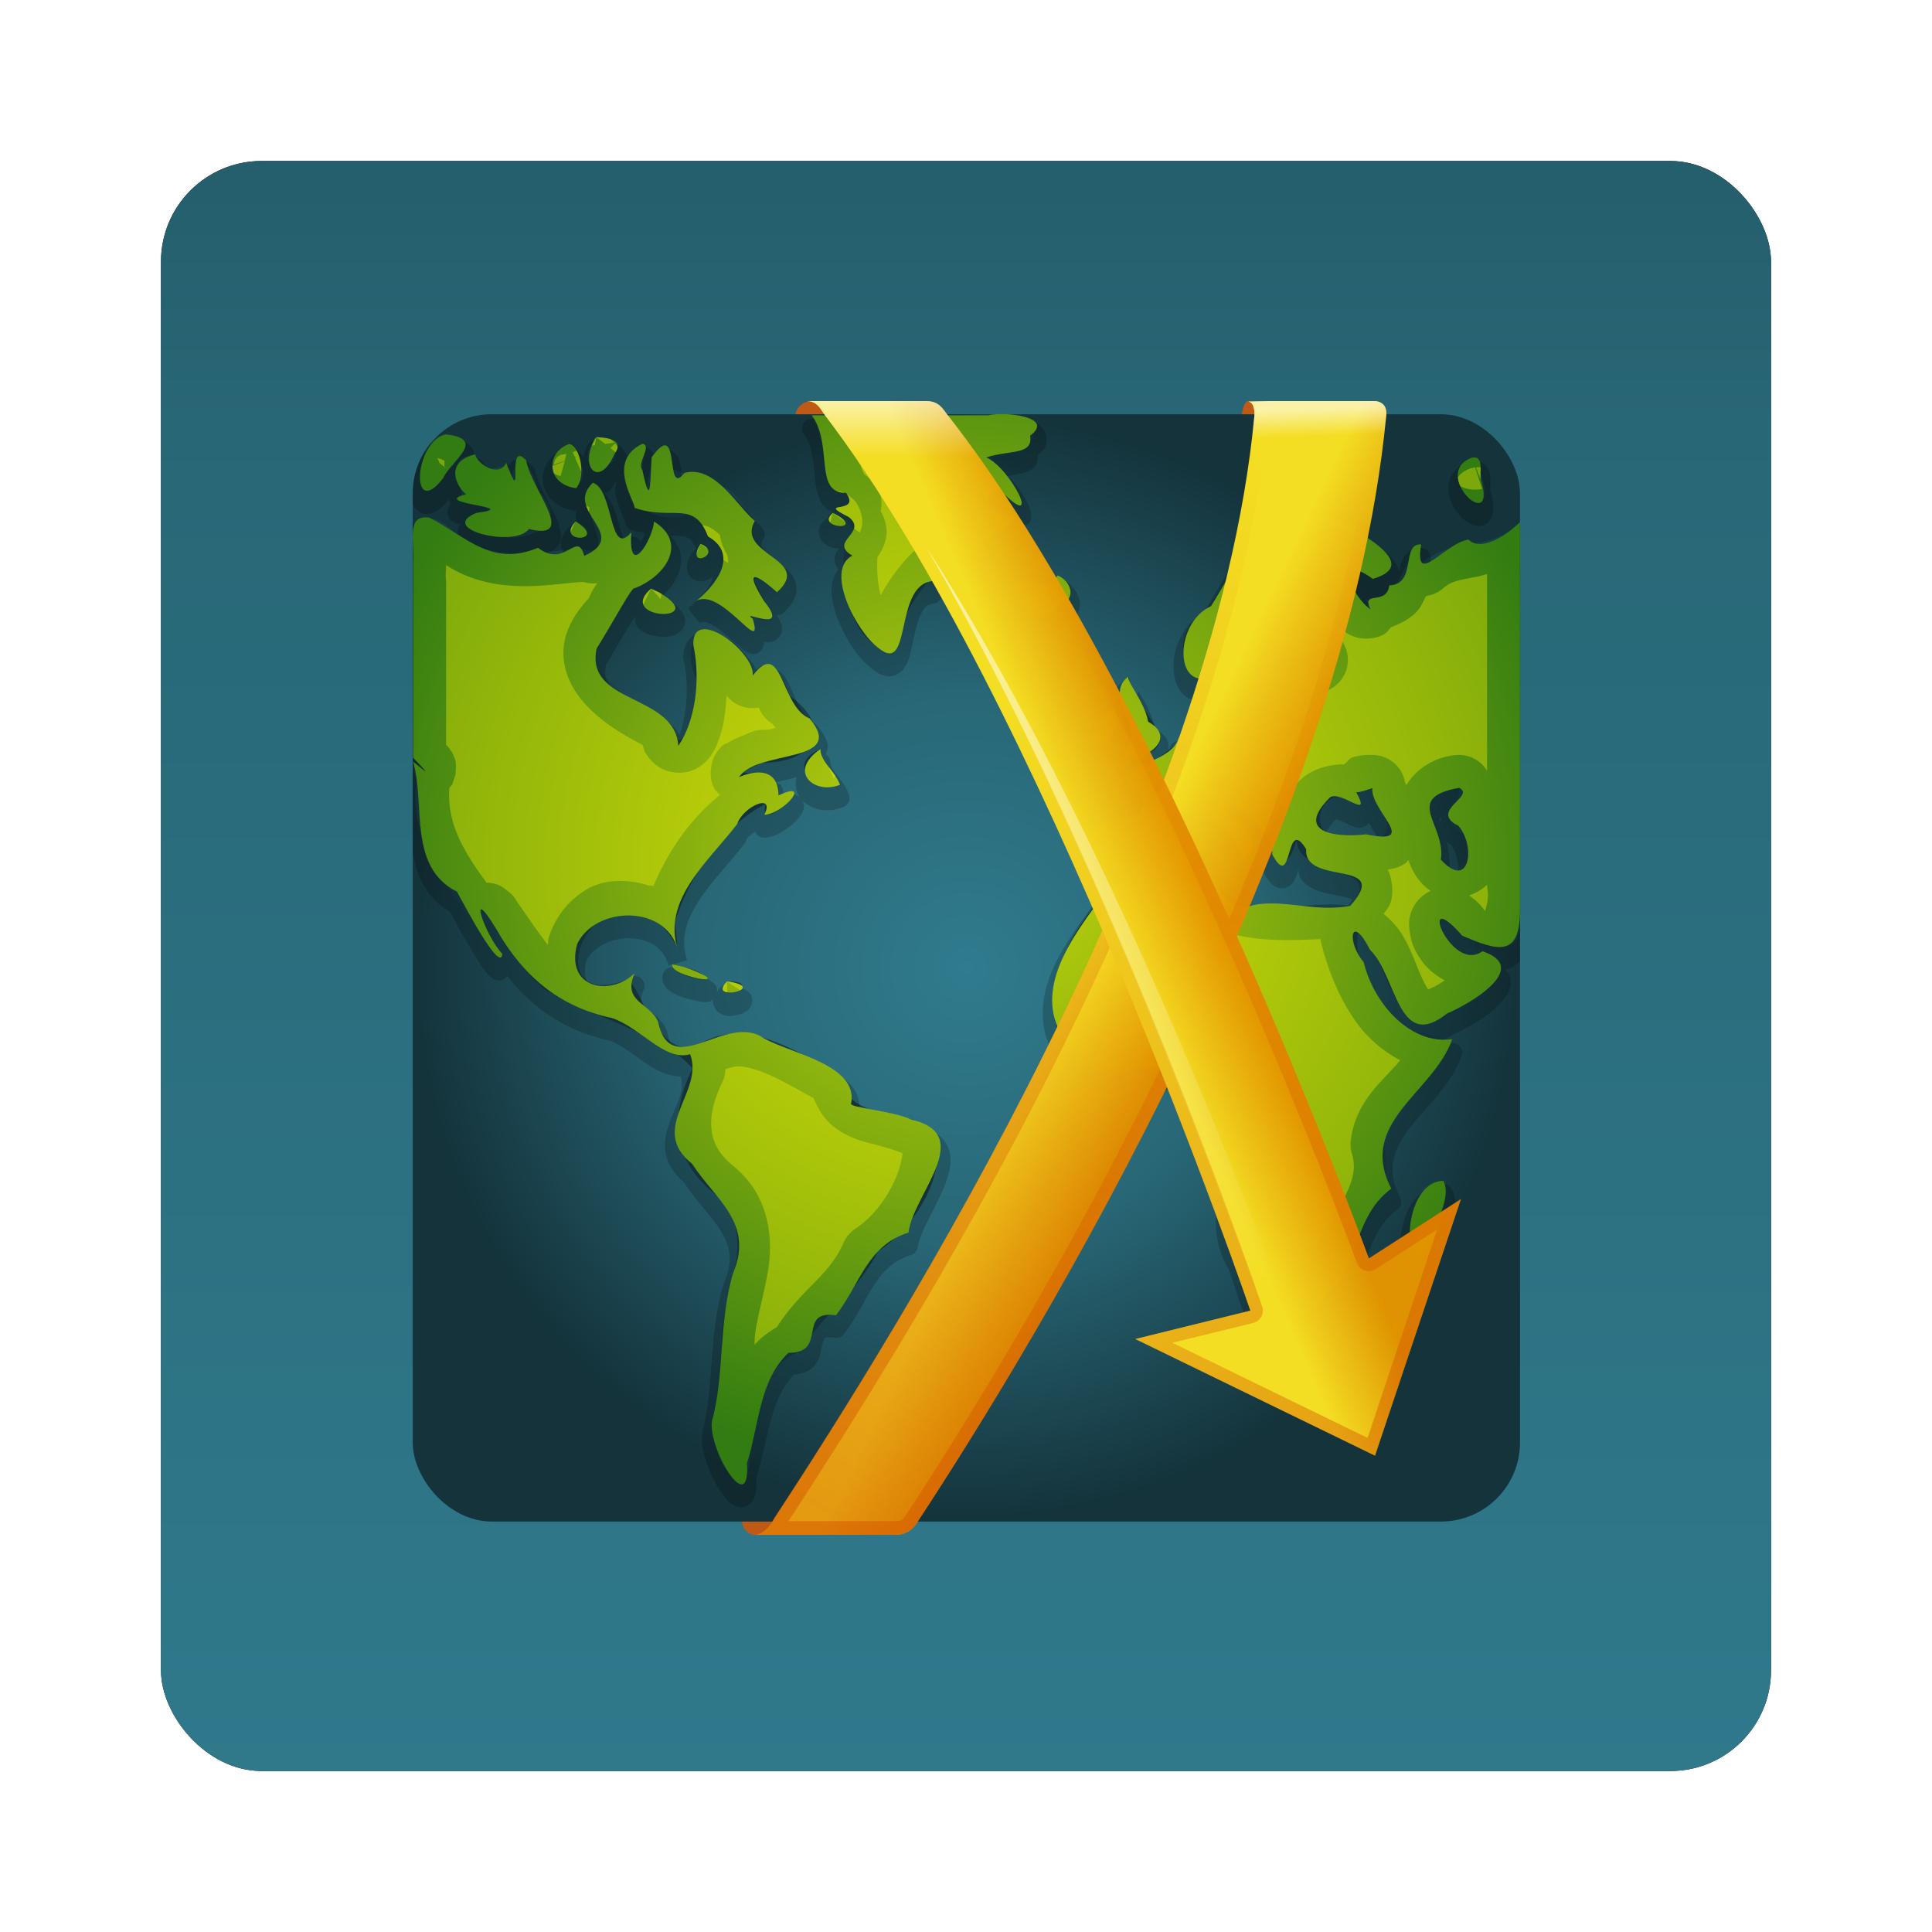 <?xml version="1.0" encoding="UTF-8" standalone="no"?>
<!-- Created with Inkscape (http://www.inkscape.org/) -->
<svg id="svg2" xmlns:rdf="http://www.w3.org/1999/02/22-rdf-syntax-ns#" xmlns="http://www.w3.org/2000/svg" height="96" width="96" version="1.1" xmlns:cc="http://creativecommons.org/ns#" xmlns:xlink="http://www.w3.org/1999/xlink" xmlns:dc="http://purl.org/dc/elements/1.1/">
 <defs id="defs4">
  <filter id="filter6279" color-interpolation-filters="sRGB">
   <feGaussianBlur id="feGaussianBlur6281" stdDeviation="0.8"/>
  </filter>
  <linearGradient id="linearGradient10902-1" x1="48" gradientUnits="userSpaceOnUse" y1="1052.4" gradientTransform="translate(0 -0)" x2="48" y2="902.36">
   <stop id="stop3702-388" style="stop-color:#307b8e" offset="0"/>
   <stop id="stop3862-3" style="stop-color:#286776" offset=".5"/>
   <stop id="stop3704-1" style="stop-color:#14333b" offset="1"/>
  </linearGradient>
  <radialGradient id="radialGradient7024" gradientUnits="userSpaceOnUse" cy="48" cx="48" gradientTransform="translate(33.188 976.49)" r="42">
   <stop id="stop3702-9" style="stop-color:#307b8e" offset="0"/>
   <stop id="stop3862-31" style="stop-color:#286776" offset=".5"/>
   <stop id="stop3704-387" style="stop-color:#14333b" offset="1"/>
  </radialGradient>
  <clipPath id="clipPath3775">
   <rect id="rect3777" style="fill:#f0f" rx="6" ry="6" height="84" width="84" y="6" x="56"/>
  </clipPath>
  <filter id="filter3693" color-interpolation-filters="sRGB">
   <feGaussianBlur id="feGaussianBlur3695" stdDeviation="3.298"/>
  </filter>
  <radialGradient id="radialGradient7026" gradientUnits="userSpaceOnUse" cy="40.648" cx="48" gradientTransform="matrix(1.143 3.8336e-8 -3.7188e-8 1.109 26.306 971.41)" r="42">
   <stop id="stop5228-8" style="stop-color:#ccda0b" offset="0"/>
   <stop id="stop5230-4" style="stop-color:#327c12" offset="1"/>
  </radialGradient>
  <clipPath id="clipPath3759">
   <path id="path3761" style="fill:#f00" d="m36.274 6.082c1.65 2.217 0.113 5.918 2.602 5.882 1.212 1.714-2.416 0.511 0.204 1.832 1.506 1.187-1.593 1.865 0.272 2.929-2.15 1.11 0.348 5.804 1.945 6.979 2.628 2.213 1.162-4.686 4.095-5.045 1.593-1.82 4.392-2.988 6.379-4.818-1.942-0.158-3.076-1.367-1.237-2.116 3.385 3.47 0.849-1.643-1.025-2.453 1.813-0.577 3.577-0.154 3.325-1.651 1.916-1.403-1.842-1.855-3.184-1.538h-13.375zm-27.802 1.448c-2.45 0.698-2.621 6.554-0.158 3.303 0.604-1.335 3.397-2.945 0.158-3.303zm11.446 0.204c-1.412 2.215 0.205 3.991 1.38 1.289 0.832-1.128-0.618-1.248-1.38-1.289zm3.529 0.498c-2.729 1.265-0.673 4.216-0.605 4.872 2.875 0.995 4.473-0.65 5.561 2.162 2.735 1.577-0.054 4.317-1.081 5.031 1.849-1.611 5.404 4.38 4.472 1.215-1.112-0.812 2.985 1.305 0.86-1.335-1.956-3.153 0.155-1.411 0.98-0.676 2.805-2.516-3.174-2.82-1.681-5.41-1.308-1.06-3.023-4.269-5.339-3.642-1.55 2.006-0.214-4.37-2.489-1.18-0.118 1.783-0.043 4.046-0.706 0.957-0.444-0.541 0.764-1.798 0.027-1.994zm-5.565 0.023c-1.832 0.611-1.733 3.087 0.519 3.352 0.771-0.88 0.306-3.185-0.519-3.352zm-7.148 0.792c-2.379 0.564-1.408 2.483-0.68 3.023-2.945 0.738 4.496 0.943 0.793 1.411-3.081 1.231 2.967 2.681 3.959 1.222 3.804 0.931 0.137-3.046-0.197-5.202-1.613-1.732-0.064 3.991-1.522 0.184-0.509 1.131-2.127 0.167-2.353-0.637zm75.601 0.249c-3.192 1.25 1.984 5.966 0.698 1.675-0.128-0.518 0.288-1.887-0.698-1.675zm-66.665 1.9c-2.294 2.157 2.916 3.94-0.659 5.547-0.536-2.003-1.458 1.002-3.503-0.615-3.516 1.464-5.314-0.763-8.258-2.29-1.768-0.22-1.104 1.681-1.221 3.46v14.755c1.734 1.825 0.676 0.805 0 0.302 0.951 3.242-0.42 7.98 3.331 9.866 0.638 1.183 3.313 6.223 3.436 4.715-1.341-1.405-2.717-5.617-0.448-1.863 2.033 3.569 4.775 5.883 8.78 6.733 2.19 0.745 3.991 3.307 5.917 2.743 1.089 2.872-3.227 5.63 0.145 8.309 1.76 2.712 4.716 4.49 3.116 8.298-1.119 3.718-0.64 7.77-1.608 11.234-0.3 2.109 2.938 7.461 2.658 3.175 0.946-2.978 0.921-6.256 3.148-8.365 3.047 0.024 0.582-3.278 3.607-2.846 1.846-2.42 2.38-5.307 5.495-6.268 0.372-2.938 5.179-7.437 0.213-8.58-1.35-0.665-4.824-0.905-4.559-1.233 0.538-2.915-4.494-3.745-6.634-4.937-2.811-1.996-7.034 3.316-8.024-1.261-0.591-1.44-2.751-1.463-1.758-3.685-1.789 1.78-5.289 1.239-4.373-2.199 1.392-2.896 6.736-3.033 7.646 0.45-1.264-3.841 2.444-6.831 4.503-9.564 0.419-1.306 2.91-2.428 2.053-0.692 1.46-0.053 3.673-2.689 1.079-1.472-0.037-2.404-2.273-1.72-2.998-1.379 1.344-2.134 8.245-0.967 5.355-4.455-2.239-0.908-2.053-6.204-4.318-3.254 0.191-1.818-4.61-5.377-4.505-2.328 0.586 2.728 0.107 5.871-1.14 7.659-0.26-3.998-7.076-3.114-6.199-7.374 1.269-2.03 2.753-4.838 2.894-4.585 2.275-0.869 4.105-3.397 1.468-5.058-0.141 1.448-1.983 4.436-1.724 0.822-1.706 2.023-1.316-3.219-2.914-3.763zm54.45 1.403c-3.996 0.978-5.58 4.796-7.557 7.958-2.914 1.314-2.803 6.958 0.452 5.156 0.871 1.522-0.61 3.922 1.928 1.931 2.047-2.71 0.358-7.093 3.841-8.802 0.254 1.329-3.213 6.29 0.837 5.474 3.662 0.138-2.662 0.365-0.881 2.705-1.85-1.098-0.889 2.999-3.304 2.046-2.092 1.139-3.464-0.529-2.985-2.355-1.646 0.961 0.518 3.67-2.34 3.833-0.64 2.274-5.903 1.931-2.91 4.246 1.329 3.445-4.952 0.216-3.168 4.351 1.525 4.088 4.722-1.355 6.019-2.406 2.502-1.942 6.211 3.311 3.959 3.506 2.525-0.339 2.006-2.741-0.017-3.671-1.093-2.835 3.459 1.39 3.207 2.812 1.606 3.008 0.945-3.08 2.579-0.385-0.191 2.843 6.574 0.669 3.344 4.292-2.777 0.56-5.51-0.716-7.901 0.101-2.225-0.02-2.114-2.398-2.924-2.994-2.83 0.23-6.328 0.204-8.223 2.491-2.049 2.812-5.004 6.744-2.771 10.335 2.235 5.322 7.777 0.276 10.963 3.419 0.947 1.31-0.821 2.868 1.297 4.287 0.797 3.023-0.904 5.894 1.052 8.785 1.012 2.718 1.64 6.787 5.406 4.303 3.986-2.399 2.924-6.823 6.213-9.273-2.602-5.038 3.184-7.247 4.627-11.337-3.154 0.462-5.964-2.684-6.726-5.85-1.325-1.538-0.984-3.805 0.496-0.916 2.034 1.972 2.078 7.823 5.841 4.813 1.72-0.72 6.419-3.466 2.675-4.715-2.413 1.748-5.075-5.224-1.532-1.18 2.576 1.093 4.38 1.745 4.38-1.88v-29.497c-0.802 0.82-2.864 2.335-3.904 1.329-1.79 0.249-4.154 3.734-3.591 0.366-1.556-0.103-0.279 3.021-2.417 3.108-0.215 1.606-2.16 0.297-1.429 1.822-1.501-1.065-2.771-4.427 0.186-2.317 4.391-1.318-2.896-4.29-3.458-5.009 0.945-0.227-1.029-1.212-1.267-0.882zm-36.24 0.882c-1.462 1.218 2.779 1.448 0 0zm-19.522 0.656c-1.635 1.71 2.603 1.572 0 0zm9.478 1.697c-1.238 2.029 1.829 0.749 0 0zm27.101 2.398c-1.449 1.669-3.362-0.439-3.393 0.995 0.263 0.433 1.315 3.527 3.619 1.244 1.237-0.522 0.75-1.837-0.226-2.24zm-30.856 0.995c-2.749 2.401 4.668 2.623 0.582 0.275l-0.582-0.275zm36.262 6.651c-1.979 1.291 0.949 4.033-0.043 5.321-1.24 2.162 4.608-0.152 1.485-1.877-0.223-1.482-1.83-3.289-1.442-3.444zm-1.335 2.602c-2.757 0.78-0.626 4.806 0.351 1.014 0.055-0.22 0.129-1.021-0.351-1.014zm-22.078 2.919c-2.565 1.75-0.398 3.496 1.482 2.709-0.386-1.056-1.464-1.721-1.482-2.709zm48.455 2.941c1.28 0.646-2.345 1.75-0.05 2.887 1.336 1.572 0.832 4.946-1.339 2.558 0.403-2.666-2.944-4.657 1.389-5.445zm-6.583 0.023c-0.174 1.713 3.694 4.375-0.475 3.506-2.205 0.259-5.507-0.067-2.729-2.816 0.878-0.527 3.182 1.819 1.983-0.374 0.425-0.027 0.821-0.188 1.222-0.317zm-12.736 3.71c-1.608 1.036 1.112 1.831 0 0zm-40.379 9.659c-0.271 0.905 5.086 1.822 1.389 0.372l-0.551-0.194-0.838-0.178zm4.162 1.289c-1.625 1.65 3.348 0.493 0 0zm54.337 15.134c-3.531 0.091-3.061 9.202-0.6 3.811 0.233-1.17 1.169-2.714 0.6-3.811z"/>
  </clipPath>
  <filter id="filter3824" color-interpolation-filters="sRGB">
   <feGaussianBlur id="feGaussianBlur3826" stdDeviation="2.234"/>
  </filter>
  <linearGradient id="linearGradient7028" x1="55.785" xlink:href="#linearGradient3718" gradientUnits="userSpaceOnUse" y1="51.333" gradientTransform="translate(33.188 976.49)" x2="63.044" y2="54.817"/>
  <linearGradient id="linearGradient3718">
   <stop id="stop3720" style="stop-color:#f4de23" offset="0"/>
   <stop id="stop3722-3" style="stop-color:#e49600;stop-opacity:.976" offset="1"/>
  </linearGradient>
  <linearGradient id="linearGradient7030" x1="40.029" xlink:href="#linearGradient3741-5" gradientUnits="userSpaceOnUse" y1="90.849" gradientTransform="translate(33.188 976.49)" x2="65.46" y2="46.802"/>
  <linearGradient id="linearGradient3741-5">
   <stop id="stop3743-0" style="stop-color:#d45500" offset="0"/>
   <stop id="stop3745-5" style="stop-color:#d45500;stop-opacity:0" offset="1"/>
  </linearGradient>
  <linearGradient id="linearGradient7032" x1="74.245" xlink:href="#linearGradient3801" gradientUnits="userSpaceOnUse" y1="5.568" gradientTransform="translate(33.188 976.49)" x2="74.315" y2="7.688"/>
  <linearGradient id="linearGradient3801">
   <stop id="stop3803-9" style="stop-color:#fff" offset="0"/>
   <stop id="stop3805-2" style="stop-color:#fff;stop-opacity:0" offset="1"/>
  </linearGradient>
  <linearGradient id="linearGradient7034" x1="38.622" xlink:href="#linearGradient3741-5" gradientUnits="userSpaceOnUse" y1="90.723" gradientTransform="translate(33.188 976.49)" x2="73.238" y2="9.549"/>
  <linearGradient id="linearGradient7036" x1="59.986" xlink:href="#linearGradient3718" gradientUnits="userSpaceOnUse" y1="46.666" gradientTransform="translate(33.188 976.49)" x2="66.578" y2="43.788"/>
  <linearGradient id="linearGradient7038" x1="40.975" xlink:href="#linearGradient3801" gradientUnits="userSpaceOnUse" y1="5.012" gradientTransform="translate(33.188 976.49)" x2="40.975" y2="9.207"/>
  <linearGradient id="linearGradient7040" x1="85.931" xlink:href="#linearGradient3741-5" gradientUnits="userSpaceOnUse" y1="83.196" gradientTransform="translate(33.188 976.49)" x2="37.785" y2="41.832"/>
  <linearGradient id="linearGradient7042" x1="48.846" xlink:href="#linearGradient3801" gradientUnits="userSpaceOnUse" y1="16.161" gradientTransform="translate(30.188 977.49)" x2="74.013" y2="71.307"/>
 </defs>
 <g id="layer1" transform="translate(0 -956.36)">
  <g id="g7044" transform="translate(2.861e-8 -0)">
   <rect id="rect9283" style="filter:url(#filter6279)" rx="5" ry="5" height="80" width="80" y="964.36" x="8"/>
   <rect id="rect9285" style="fill:url(#linearGradient10902-1)" rx="5" ry="5" height="80" width="80" y="964.36" x="8"/>
   <g id="g26594-5" transform="translate(-182.19 -40.406)">
    <g id="g7006" transform="matrix(.655 0 0 .655 177.03 373.82)">
     <rect id="rect2419" style="fill:url(#radialGradient7024)" rx="6" ry="6" height="84" width="84" y="982.49" x="39.188"/>
     <path id="path3414" style="filter:url(#filter3693);fill:#193f48" clip-path="url(#clipPath3775)" transform="translate(-16.812 976.49)" d="m86.274 6.082c1.236 2.247 0.751 5.448 2.776 6.705-2.262 0.402 2.026 1.727-0.317 3.198-0.246 2.098 0.027 7.274 3.665 8.106 0.846-3.476 2.693-6.19 6.034-7.837 2.264-1.486 4.265-2.221 1.171-3.572 0.397-2.418 3.995 2.217 1.944-1.363-1.445-1.705-2.653-2.446 0.396-2.528 3.568-2.528-1.591-3.163-3.959-2.709h-11.712zm-27.802 1.448c-2.734 0.456-2.111 6.909 0.155 2.792 1.051-0.998 2.353-2.793-0.155-2.792zm11.446 0.204c-2.176 2.8 1.903 3.348 1.51 0.397-0.395-0.375-1.013-0.337-1.509-0.397zm3.529 0.498c-3.435 2.231 0 6.659 3.476 5.376 2.618 1.407 3.612 5.054 0.399 6.688 1.675-1.711 5.14 4.148 4.436 1.035 3.855 1.709-2.299-5.024 1.516-2.142 3.14-0.692-2.392-3.676-1.832-5.585-1.004-2.886-4.534-2.621-5.698-3.489-0.385-3.978-2.122 0.532-1.952 1.515-1.04-1.097 0.162-2.51-0.346-3.399zm-5.565 0.023c-4.39 3.113 3.839 5.091 0 0zm-7.148 0.792c-2.773 0.217-0.287 3.08-1.277 3.489 1.834 0.495 3.597 0.599 0.635 1.41 0.917 2.481 9.012 1.647 5.477-2.097-0.775-2.768-1.792-2.581-2.064-1.151-0.162-1.963-2.008 0.842-2.771-1.651zm75.601 0.249c-3.253 1.315 2.363 5.783 0.673 1.165 0.06-0.421 0.026-1.396-0.673-1.165zm-66.67 1.9c-1.712 1.32 2.391 6.025-0.879 5.012-2.942 0.13-6.671 1.173-9.503-1.162-3.459-3.281-3.57 1.342-3.259 3.916v13.092c2.057 2.17-0.8-0.876 0.262 1.579-0.568 4.533 1.893 7.75 4.403 10.998 0.5 1.516 3.253 3.913 1.146 0.894-1.809-5.037 2.714 4.085 4.709 4.343 3.401 1.983 8.584 3.273 10.676 5.753-1.743 3.534-1.552 7.054 1.789 9.596 3.556 3.272 0.134 7.713 0.43 11.651-0.302 3.05-1.832 9.523 1.864 9.877 0.787-3.196 0.571-8.347 4.099-9.678 1.678-2.756 4.213-4.301 5.913-7.589 2.682-1.637 5.74-6.327 3.928-9.396-2.618-1.5-6.326-0.516-6.86-4.006-3.162-1.604-6.856-4.373-10.46-2.403-3.507 1.969-4.806-5.35-5.827-4.726-6.236 2.246-3.292-7.239 1.56-4.743 2.172 0.311 2.704 4.109 2.222 0.362 1.036-3.482 3.781-7.486 6.885-8.99-0.659 2.547 4.147-2.103 0.98-0.664 0.285-2.959-5.227-0.719-1.188-2.485 3.921 0.029 5.431-2.683 2.007-5.1-0.363-1.254-1.652-3.549-2.78-1.502-0.511-3.881-6.347-4.637-4.259 0.297 0.028 1.731-1.056 7.056-2.13 3.234-2.984-1.702-7.898-4.194-4.019-7.984 0.839-2.599 6.706-4.364 2.926-7.234 0.123 1.743-2.247 3.736-1.724 0.822-1.942 1.896-1.307-3.531-2.914-3.763zm54.45 1.403c-4.715 0.961-5.679 6.38-8.876 9.076-1.98 2.276 0.144 4.92 2.001 4.639 0.234 5.076 3.838-1.918 3.193-4.058 0.088-2.569 3.72-4.744 1.656-0.883-2.102 2.748 1.756 3.293 2.389 3.243-2.614 0.433-1.345 2.438-2.963 2.821-0.308 2.869-6.146 2.675-5.067-0.725-0.467 3.487-3.253 4.958-6.148 6.759 2.504 2.583-0.356 3.224-2.526 4.029 0.133 5.929 5.017 1.2 6.757-1.048 3.161-1.475 4.123 4.246 4.284 3.572 3.203-1.031-3.516-5.854 0.464-3.645 1.778 1.235 2.478 6.085 3.79 1.91 0 3.036 7.002 1.756 4.052 5-3.266-0.548-8.204 1.406-10.13-1.689-1.701-2.481-6.905-0.671-8.917 1.288-2.737 3.189-5.297 8.267-1.788 11.881 2.838 2.727 11.162-1.876 10.187 4.526 2.753 2.843-0.146 7.258 2.143 10.419 0.197 4.047 4.478 7.115 7.177 2.766 1.413-3.928 5.049-6.986 3.864-11.058 0.221-3.378 8.666-8.01 2.401-8.53-2.462-1.277-4.928-5.608-4.314-7.544 2.433 1.794 2.635 9.029 6.729 6.105 3.902-1.013 5.359-5.196 0.537-5.029-3.857-5.354 5.261 3.845 4.965-2.116 0.049-10.042 0.007-20.085 0.021-30.127-2.131 2.3-5.156 1.097-7.423 3.093-0.591-3.604-1.33 3.254-3.844 2.708-0.469 2.502-3.153-4.301 0.112-1.493 3.845-2.16-3.54-4.345-4.293-5.924l-0.431 0.033h0zm-36.24 0.882c-1.259 1.706 2.656 0.741 0 0zm-19.522 0.656c-1.541 1.868 2.532 1.155 0 0zm9.478 1.697c-1.371 1.959 1.899 0.806 0 0zm27.101 2.398c-1.413 1.186-5.052-0.177-2.349 2.636 1.295 1.438 5.06-1.512 2.349-2.636zm-30.856 0.995c-2.6 2.384 4.499 2.208 0.582 0.275-0.194-0.092-0.388-0.184-0.582-0.275zm36.262 6.651c-1.471 1.652 0.433 4.525 0.105 6.182 4.941-0.669-0.03-3.806-0.105-6.182zm-1.335 2.602c-4.003 2.451 1.604 3.985 0 0zm-22.09 2.919c-3.918 1.765 3.224 4.714 0.603 1.329l-0.418-0.637-0.185-0.692zm48.455 2.941c0.231 1.14-1.859 2.471 0.365 3.546 1.703 3.328-2.644 3.143-1.976 0.034-1.066-1.855-0.767-3.41 1.611-3.58zm-6.583 0.023c1.063 2.221 2.356 4.5-1.339 3.572-4.194 1.316-2.803-4.807 0.249-2.313 0.472-0.742-0.846-1.067 1.091-1.26zm-12.736 3.71c-1.729 0.949 1.277 1.891 0 0zm-40.373 9.659c1.246 1.723 4.096 0.975 0.838 0.178-0.279-0.059-0.559-0.119-0.838-0.178zm4.162 1.289c-1.338 1.994 3.108-0.06 0 0zm54.341 15.134c-3.855-0.093-2.523 9.085-0.484 3.356 0.29-1.072 0.989-2.24 0.484-3.356z"/>
     <path id="path3798" style="opacity:.2" d="m84.219 982.74c-0.499-0.02-0.957 0.042-1.375 0.125v-0.031h-13.375a0.736 0.736 0 0 0 -0.594 1.188c0.642 0.863 0.707 2.187 0.844 3.438 0.069 0.625 0.154 1.218 0.5 1.781 0.182 0.297 0.467 0.52 0.812 0.688-0.091 0.036-0.186 0.078-0.312 0.25-0.031 0.042 0.02 0.103 0 0.156a0.736 0.736 0 0 0 -0.125 0.062c-0.254 0.212-0.478 0.436-0.562 0.781-0.084 0.345 0.057 0.748 0.25 0.969 0.386 0.442 0.836 0.509 1.25 0.531-0.155 0.207-0.332 0.384-0.344 0.781-0.008 0.277 0.111 0.552 0.281 0.781 0.006 0.008-0.006 0.023 0 0.031-0.27 0.389-0.468 0.825-0.5 1.281-0.056 0.784 0.137 1.61 0.438 2.406 0.596 1.576 1.575 3.048 2.594 3.812 0.012 0.01 0.019 0.021 0.031 0.031 0.375 0.311 0.746 0.518 1.188 0.562 0.456 0.046 0.912-0.199 1.156-0.5 0.488-0.602 0.585-1.309 0.75-2.062 0.165-0.754 0.335-1.549 0.594-2.094 0.259-0.544 0.495-0.79 0.938-0.844a0.736 0.736 0 0 0 0.469 -0.219c1.412-1.612 4.215-2.82 6.344-4.781a0.736 0.736 0 0 0 0.125 -0.938c0.154-0.084 0.336-0.114 0.406-0.25 0.13-0.252 0.111-0.443 0.094-0.594-0.035-0.302-0.12-0.538-0.25-0.812-0.26-0.547-0.667-1.163-1.156-1.749-0.116-0.139-0.283-0.212-0.406-0.343 0.344-0.053 0.704-0.109 1.031-0.188 0.383-0.092 0.771-0.198 1.094-0.562 0.197-0.222 0.179-0.567 0.219-0.875 0.206-0.171 0.408-0.332 0.531-0.562 0.158-0.296 0.173-0.743 0.031-1.062-0.285-0.639-0.795-0.79-1.312-0.938-0.518-0.147-1.102-0.228-1.657-0.25zm-42.625 1.531a0.736 0.736 0 0 0 -0.125 0.031c-0.406 0.116-0.764 0.303-1.062 0.562-0.764 1.007-1.219 2.258-1.219 3.625v0.812c0.129 0.278 0.357 0.559 0.719 0.688 0.429 0.152 0.851 0.004 1.188-0.219 0.284-0.188 0.565-0.499 0.844-0.844 0.05 0.118 0.062 0.269 0.125 0.375-0.074 0.071-0.132 0.137-0.188 0.281-0.063 0.163-0.087 0.395-0.031 0.562 0.112 0.335 0.31 0.426 0.438 0.5 0.2 0.115 0.376 0.171 0.562 0.219-0.036 0.036-0.092 0.054-0.125 0.094-0.164 0.2-0.095 0.496-0.094 0.782-0.606-0.381-1.109-0.681-1.844-1.062a0.736 0.736 0 0 0 -0.25 -0.062c-0.49-0.062-0.973-0.001-1.344 0.249v24.844c0.289 1.735 0.999 3.472 2.812 4.5 0.343 0.639 1.101 2.053 1.844 3.25 0.389 0.628 0.721 1.184 1.094 1.562 0.187 0.189 0.343 0.433 0.906 0.406 0.206-0.01 0.382-0.169 0.531-0.312 1.934 2.461 4.436 4.162 7.688 4.875 0.909 0.309 1.873 1.089 2.875 1.781 0.76 0.525 1.653 0.918 2.594 0.969 0.062 0.395 0.129 0.793 0 1.25-0.174 0.618-0.507 1.303-0.781 2.031-0.275 0.729-0.519 1.502-0.406 2.375 0.105 0.813 0.578 1.626 1.406 2.344 0.943 1.452 2.125 2.578 2.812 3.719 0.687 1.141 0.971 2.19 0.25 3.906a0.736 0.736 0 0 0 -0.031 0.062c-1.177 3.912-0.713 7.987-1.625 11.25a0.736 0.736 0 0 0 0 0.094c-0.107 0.753 0.065 1.518 0.344 2.312 0.279 0.795 0.677 1.582 1.094 2.188 0.209 0.303 0.402 0.57 0.656 0.781 0.254 0.211 0.626 0.441 1.125 0.312s0.722-0.586 0.812-0.969c0.078-0.332 0.083-0.75 0.062-1.219 0.94-3.022 1.046-5.974 2.844-7.812 0.685-0.073 1.259-0.313 1.594-0.719 0.403-0.489 0.458-1.024 0.531-1.406 0.073-0.382 0.18-0.586 0.219-0.625s0.141-0.154 0.781-0.062a0.736 0.736 0 0 0 0.688 -0.281c0.987-1.296 1.579-2.65 2.28-3.72 0.701-1.07 1.441-1.858 2.812-2.281a0.736 0.736 0 0 0 0.5 -0.594c0.142-1.123 1.411-3.033 2.094-4.812 0.342-0.89 0.567-1.81 0.219-2.719-0.333-0.868-1.231-1.483-2.5-1.812h-0.031c-0.05-0.013-0.074-0.051-0.125-0.062v0.031c-0.857-0.385-1.949-0.609-2.906-0.781-0.464-0.083-0.858-0.125-1.125-0.188-0.017-0.708-0.204-1.378-0.625-1.875-0.535-0.632-1.257-1.085-2.031-1.468-1.548-0.767-3.392-1.3-4.312-1.812v0.031c-0.879-0.582-1.896-0.658-2.781-0.5-0.914 0.163-1.768 0.511-2.5 0.75-0.732 0.239-1.301 0.34-1.594 0.25-0.293-0.09-0.563-0.303-0.781-1.312a0.736 0.736 0 0 0 -0.031 -0.125c-0.415-1.008-1.279-1.452-1.657-1.812-0.189-0.18-0.25-0.291-0.281-0.438-0.031-0.146-0.052-0.379 0.156-0.843a0.736 0.736 0 0 0 -1.188 -0.844c-0.699 0.695-1.776 0.915-2.438 0.688-0.331-0.114-0.546-0.278-0.688-0.594-0.136-0.303-0.17-0.806 0-1.5 0.565-1.073 1.928-1.717 3.281-1.688 1.386 0.031 2.572 0.665 2.938 2.062l0.719-0.188 0.687-0.219c-0.547-1.664-0.027-3.086 0.938-4.562s2.389-2.911 3.469-4.344a0.736 0.736 0 0 0 0.094 -0.219c0.06-0.188 0.391-0.398 0.656-0.625a0.736 0.736 0 0 0 0.719 0.469c0.579-0.021 1.058-0.284 1.5-0.562 0.442-0.278 0.817-0.596 1.094-0.938 0.138-0.171 0.265-0.339 0.344-0.594 0.039-0.128 0.079-0.288 0.031-0.5-0.025-0.106-0.085-0.212-0.157-0.312 0.738 0.833 2.009 1.056 3.188 0.562a0.736 0.736 0 0 0 0.406 -0.938c-0.251-0.688-0.67-1.17-0.969-1.562s-0.433-0.642-0.438-0.875a0.736 0.736 0 0 0 -0.344 -0.594c0.065-0.285 0.206-0.555 0.125-0.844-0.128-0.459-0.412-0.891-0.812-1.375a0.736 0.736 0 0 0 -0.281 -0.218c-0.326-0.132-0.643-0.488-0.938-1s-0.536-1.145-0.812-1.719c-0.277-0.574-0.535-1.185-1.312-1.406-0.389-0.111-0.853-0.023-1.188 0.188-0.124-0.213-0.251-0.425-0.406-0.625-0.482-0.618-1.09-1.178-1.75-1.594-0.66-0.416-1.358-0.746-2.125-0.625-0.383 0.06-0.77 0.291-1 0.656-0.23 0.365-0.329 0.806-0.312 1.281a0.736 0.736 0 0 0 0.031 0.125c0.407 1.892 0.242 4.048-0.312 5.656-0.242-0.367-0.522-0.703-0.844-0.968-0.766-0.631-1.664-1.038-2.468-1.438-0.805-0.4-1.481-0.781-1.876-1.218-0.382-0.425-0.561-0.856-0.406-1.688 0.619-0.999 1.264-2.129 1.781-3 0.17-0.286 0.306-0.447 0.438-0.656 0.031 0.254-0.013 0.536 0.125 0.719 0.479 0.635 1.204 0.772 1.844 0.812 0.32 0.02 0.627 0.005 0.938-0.094 0.311-0.099 0.71-0.335 0.844-0.812 0.134-0.477-0.095-0.879-0.375-1.188-0.28-0.308-0.669-0.59-1.219-0.906a0.736 0.736 0 0 0 -0.031 -0.031l-0.094-0.032c0.504-0.438 0.93-0.97 1.188-1.562 0.263-0.606 0.353-1.325 0.125-2-0.128-0.38-0.384-0.706-0.688-1.031 0.239 0 0.536-0.013 0.719 0 0.382 0.027 0.581 0.102 0.781 0.25 0.139 0.102 0.307 0.418 0.469 0.719a0.736 0.736 0 0 0 -0.281 0.281c-0.181 0.297-0.31 0.545-0.375 0.812s-0.071 0.577 0.094 0.875 0.493 0.468 0.75 0.5c0.257 0.032 0.465-0.014 0.656-0.094 0.127-0.053 0.256-0.158 0.375-0.25-0.036 0.151-0.007 0.266-0.094 0.438-0.392 0.782-1.31 1.654-1.719 1.938l0.406 0.594 0.469 0.562c0.102-0.089 0.164-0.095 0.281-0.094 0.118 0.001 0.306 0.045 0.531 0.156 0.451 0.223 1.011 0.685 1.5 1.125 0.245 0.22 0.475 0.411 0.688 0.594 0.212 0.183 0.37 0.342 0.688 0.469 0.159 0.063 0.457 0.164 0.781-0.031 0.324-0.195 0.391-0.533 0.406-0.719 0.003-0.032-0.001-0.063 0-0.094 0.145 0.018 0.287 0.059 0.469 0.031 0.254-0.039 0.663-0.229 0.812-0.625s0.04-0.718-0.094-1c-0.057-0.119-0.169-0.28-0.25-0.406a0.736 0.736 0 0 0 0.531 -0.187c0.401-0.36 0.675-0.73 0.844-1.125s0.185-0.85 0.062-1.219c-0.245-0.737-0.822-1.101-1.312-1.469-0.491-0.368-0.936-0.732-1.125-1s-0.264-0.323 0-0.781a0.736 0.736 0 0 0 -0.156 -0.938c-0.493-0.399-1.299-1.511-2.25-2.438-0.476-0.463-0.999-0.872-1.625-1.156-0.626-0.284-1.37-0.423-2.125-0.219-0.032-0.171-0.032-0.21-0.063-0.406-0.039-0.248-0.07-0.523-0.156-0.781-0.087-0.258-0.22-0.568-0.625-0.781-0.203-0.106-0.474-0.139-0.688-0.094-0.214 0.045-0.382 0.14-0.531 0.25-0.042 0.031-0.085 0.091-0.125 0.125-0.021-0.042-0.003-0.084-0.031-0.125-0.152-0.216-0.383-0.35-0.594-0.406a0.736 0.736 0 0 0 -0.5 0.062c-0.356 0.165-0.653 0.364-0.906 0.594-0.117-0.402-0.415-0.706-0.688-0.844-0.589-0.297-1.192-0.322-1.593-0.344a0.736 0.736 0 0 0 -0.657 0.344c-0.207 0.325-0.235 0.622-0.343 0.938-0.206-0.31-0.454-0.627-0.907-0.719a0.736 0.736 0 0 0 -0.375 0.031c-1.202 0.401-1.899 1.494-1.781 2.562 0.118 1.068 1.05 2.024 2.438 2.188a0.736 0.736 0 0 0 0.094 0.031c-0.009 0.186-0.069 0.393-0.031 0.562 0.053 0.238 0.189 0.361 0.281 0.562a0.736 0.736 0 0 0 -0.844 0.157c-0.257 0.269-0.438 0.524-0.531 0.844-0.093 0.319-0.047 0.724 0.125 1 0.042 0.067 0.109 0.071 0.156 0.125-0.03 0.018-0.065 0.047-0.094 0.062-0.26 0.14-0.486 0.207-0.688 0.219-0.201 0.012-0.409 0.007-0.812-0.312 0.395-0.035 0.822-0.234 1.062-0.594s0.24-0.738 0.188-1.062-0.147-0.622-0.281-0.938c-0.269-0.631-0.645-1.296-0.969-1.938-0.323-0.641-0.598-1.286-0.656-1.656a0.736 0.736 0 0 0 -0.187 -0.375c-0.25-0.269-0.468-0.499-0.906-0.562-0.219-0.032-0.503 0.021-0.688 0.156-0.161 0.118-0.221 0.252-0.281 0.375a0.736 0.736 0 0 0 -0.812 0.406c-0.05 0.111-0.038 0.088-0.062 0.094-0.024 0.006-0.13-0.001-0.281-0.062-0.303-0.124-0.648-0.531-0.656-0.562a0.736 0.736 0 0 0 -0.75 -0.531c-0.006-0.264-0.04-0.564-0.219-0.781-0.429-0.519-1.025-0.621-1.907-0.719a0.736 0.736 0 0 0 -0.094 -0.031 0.736 0.736 0 0 0 -0.062 0zm78.094 1.75c-0.107-0.001-0.213 0.01-0.312 0.031a0.736 0.736 0 0 0 -0.125 0.031c-1.007 0.394-1.522 1.284-1.5 2.094 0.022 0.81 0.411 1.492 0.875 2 0.232 0.254 0.479 0.478 0.781 0.625 0.302 0.147 0.73 0.268 1.156 0.031 0.427-0.237 0.576-0.711 0.594-1.125 0.017-0.405-0.051-0.871-0.219-1.438 0.001 0.004-0-0.031 0-0.031 0.004-0-0.006-0.11 0-0.281 0.006-0.191 0.022-0.423 0-0.688-0.022-0.264-0.084-0.595-0.375-0.906-0.218-0.234-0.553-0.341-0.875-0.344zm-65.062 1.5c-0.022 0.339-0.12 0.693-0.062 1 0.108 0.576 0.302 1.065 0.469 1.469 0.125 0.303 0.244 0.62 0.281 0.688a0.736 0.736 0 0 0 0.469 0.594c0.37 0.128 0.666 0.125 1 0.188a0.736 0.736 0 0 0 0 0.094c-0.016 0.165-0.21 0.388-0.312 0.656a0.736 0.736 0 0 0 -1.251 -0.218c-0.066-0.148-0.142-0.277-0.25-0.656-0.155-0.545-0.315-1.2-0.562-1.812-0.155-0.385-0.38-0.753-0.688-1.062 0.082-0.028 0.177-0.019 0.25-0.062 0.278-0.165 0.444-0.576 0.656-0.875zm52.812 1.75c-0.075 0.004-0.182 0.125-0.281 0.156l-0.031-0.062c-2.191 0.536-3.734 1.887-4.938 3.438-1.174 1.513-2.062 3.234-3 4.75-1.623 0.89-2.358 2.73-2.281 4.281 0.04 0.818 0.312 1.641 1 2.125 0.211 0.149 0.492 0.138 0.75 0.188-0.208 0.29-0.353 0.61-0.406 0.906-0.094 0.52-0.056 0.984-0.062 1.344-0.007 0.36-0.063 0.575-0.125 0.656-0.062 0.081-0.187 0.185-0.781 0.219a0.736 0.736 0 0 0 -0.688 0.562c-0.007 0.023-0.054 0.039-0.062 0.062-0.013-0.282 0.003-0.561-0.156-0.812-0.185-0.292-0.511-0.533-0.844-0.75-0.206-0.784-0.547-1.56-0.875-2.125-0.193-0.332-0.369-0.602-0.438-0.75 0.004 0.051-0.008 0.123-0.062 0.25-0.061 0.142-0.214 0.292-0.344 0.344l-0.281-0.688-0.406-0.625c-0.664 0.433-1.006 1.141-1.031 1.781-0.01 0.263 0.108 0.476 0.156 0.719-0.025 0-0.039-0.032-0.063-0.031a0.736 0.736 0 0 0 -0.188 0.031c-0.873 0.247-1.495 0.836-1.75 1.469-0.255 0.633-0.194 1.286 0.062 1.812 0.128 0.263 0.319 0.494 0.625 0.656 0.306 0.162 0.73 0.192 1.062 0.031 0.429-0.208 0.688-0.624 0.906-1.125-0.011 0.032 0.017 0.134 0 0.156a0.736 0.736 0 0 0 -0.031 0.062c-0.203 0.354-0.359 0.715-0.25 1.156 0.081 0.326 0.327 0.556 0.594 0.688-0.178 0.171-0.363 0.335-0.438 0.625-0.101 0.393 0.005 0.827 0.219 1.156 0.164 0.252 0.442 0.482 0.719 0.719 0.071 0.237 0.101 0.453 0.094 0.5-0.01 0.059 0.021 0.028-0.031 0.062-0.105 0.069-0.642 0.179-1.25 0.25-0.608 0.072-1.329 0.113-1.906 0.719-0.289 0.303-0.471 0.757-0.469 1.219 0.003 0.453 0.137 0.911 0.375 1.469 0.004 0.01-0.004 0.022 0 0.031 0.213 0.562 0.481 1.006 0.812 1.344 0.25 0.255 0.584 0.343 0.906 0.438-0.566 0.332-1.117 0.68-1.562 1.219a0.736 0.736 0 0 0 -0.031 0.031c-1.022 1.403-2.302 3.119-3.062 5.031-0.748 1.88-0.97 4.039 0.219 6.031 0.016 0.039 0.046 0.056 0.062 0.094 0.617 1.399 1.554 2.273 2.594 2.656 1.068 0.394 2.156 0.352 3.219 0.25 1.063-0.102 2.106-0.267 3-0.219 0.878 0.047 1.577 0.259 2.219 0.875 0.098 0.157 0.126 0.301 0.125 0.531-0.001 0.259-0.058 0.586-0.094 1s-0.05 0.92 0.156 1.438c0.156 0.391 0.546 0.754 0.938 1.094 0.319 1.304 0.173 2.655 0.094 4.125-0.079 1.456 0.032 3.054 1.031 4.625h-0.031c0.481 1.293 0.85 3.029 1.75 4.281 0.45 0.626 1.123 1.176 1.969 1.281 0.838 0.105 1.734-0.21 2.75-0.875 0.013-0.01 0.018-0.023 0.031-0.031 2.159-1.317 3.007-3.244 3.656-4.969 0.653-1.735 1.15-3.237 2.594-4.312a0.736 0.736 0 0 0 0.219 -0.938c-0.589-1.141-0.666-2.027-0.5-2.844 0.166-0.817 0.601-1.602 1.219-2.406 1.235-1.609 3.127-3.204 3.938-5.5a0.736 0.736 0 0 0 -0.781 -0.966c-0.284 0.042-0.564-0.068-0.844-0.094 0.266-0.133 0.536-0.263 0.812-0.469 0.944-0.395 2.56-1.246 3.625-2.312 0.533-0.533 1.014-1.175 0.906-2-0.034-0.257-0.222-0.468-0.375-0.688 0.397-0.079 0.795-0.329 1.094-0.657v-33.031a0.736 0.736 0 0 0 -0.531 0.25c-0.337 0.345-1.028 0.892-1.656 1.188-0.314 0.148-0.607 0.212-0.812 0.219-0.205 0.007-0.299-0.021-0.406-0.125a0.736 0.736 0 0 0 -0.594 -0.188c-0.658 0.092-1.219 0.417-1.719 0.75-0.428 0.285-0.787 0.568-1.094 0.781 0.012-0.117 0.006-0.156 0.032-0.312a0.736 0.736 0 0 0 -0.657 -0.844c-0.313-0.021-0.643 0.019-0.906 0.188-0.264 0.169-0.457 0.433-0.562 0.656-0.162 0.344-0.202 0.637-0.25 0.938-0.222-0.753-0.787-1.296-1.438-1.781-0.723-0.539-1.585-1.003-2.281-1.406-0.348-0.202-0.649-0.39-0.875-0.531-0.006-0.119 0.068-0.264 0.031-0.344-0.2-0.437-0.456-0.536-0.719-0.687-0.262-0.152-0.55-0.273-0.843-0.344-0.147-0.036-0.28-0.074-0.469-0.063zm-59.281 3.657c0.045 0.009 0.082 0.024 0.125 0.031-0.07 0.028-0.119 0.007-0.188 0.031 0.024-0.017 0.039-0.045 0.062-0.062zm39.906 2.031a0.736 0.736 0 0 0 -0.5 0.281c-0.259 0.299-0.451 0.369-0.688 0.406-0.237 0.037-0.533 0.002-0.844-0.062-0.31-0.064-0.614-0.196-1.094-0.125-0.24 0.035-0.538 0.181-0.719 0.438s-0.244 0.518-0.25 0.781a0.736 0.736 0 0 0 0.125 0.406c-0.022-0.037 0.152 0.335 0.344 0.688 0.192 0.352 0.425 0.765 0.812 1.125s0.962 0.662 1.625 0.625c0.663-0.037 1.345-0.382 2-1.031l-0.031-0.031c0.679-0.418 1.065-1.157 0.938-1.812-0.144-0.737-0.663-1.331-1.375-1.625a0.736 0.736 0 0 0 -0.281 -0.062 0.736 0.736 0 0 0 -0.062 0zm23.438 1.562c0.064 0.041 0.024 0.013 0.094 0.062a0.736 0.736 0 0 0 0.281 0.125c-0.063 0.013-0.111 0.037-0.188 0.062-0.01 0.003-0.021 0.027-0.031 0.031-0.07-0.105-0.097-0.179-0.156-0.281zm-7.344 4.438c0.021 0.316 0.049 0.638 0.25 0.938 0.228 0.339 0.611 0.56 1.031 0.656-0.058 0.058-0.134 0.058-0.188 0.125-0.223 0.277-0.384 0.639-0.375 1.062 0 0.013 0.031 0.018 0.031 0.031-0.161 0.073-0.363 0.111-0.469 0.219-0.405 0.414-0.484 0.853-0.625 1.219-0.141 0.365-0.296 0.653-0.375 0.719-0.079 0.066-0.079 0.116-0.531-0.062a0.736 0.736 0 0 0 -0.438 -0.031c0.04-0.024 0.069-0.05 0.125-0.094a0.736 0.736 0 0 0 0.125 -0.156c1.088-1.441 1.223-3.126 1.438-4.625zm-35.844 9.061c-0.157 0.586-0.033 1.204 0.312 1.625-0.06-0.07-0.116-0.146-0.188-0.188-0.382-0.22-0.643-0.126-0.906-0.062-0.046 0.011-0.109 0.049-0.156 0.062-0.091-0.265-0.083-0.614-0.25-0.812-0.117-0.139-0.296-0.124-0.438-0.219 0.54-0.135 1.077-0.26 1.625-0.406zm48.938 3.062c-0.064 0.102-0.084 0.248-0.125 0.375-0.016-0.122-0.069-0.266 0-0.344 0.008-0.01 0.113-0.02 0.125-0.031zm-8.031 0.125c-0.005 0.014 0.005-0 0.188 0.062 0.246 0.085 0.543 0.238 0.844 0.375 0.15 0.069 0.301 0.142 0.5 0.188 0.099 0.023 0.198 0.059 0.375 0.031 0.177-0.028 0.456-0.163 0.594-0.375 0.018 0.032 0.045 0.062 0.062 0.094 0.262 0.465 0.536 0.874 0.719 1.188-0.221-0.017-0.451-0.043-0.844-0.125a0.736 0.736 0 0 0 -0.25 0c-1.025 0.12-2.349 0.01-2.781-0.219-0.108-0.056-0.149-0.083-0.156-0.094-0.007-0.011-0.007 0 0-0.062 0.012-0.105 0.263-0.536 0.75-1.062zm-11 1.312c0.182-0.038 0.385-0.018 0.594 0.031 0.138 0.032 0.291 0.18 0.438 0.25a0.736 0.736 0 0 0 -0.406 0.125c-0.517 0.333-0.878 0.811-0.844 1.375 0.03 0.497 0.36 0.782 0.719 0.938-1.173 0.08-2.424 0.131-3.688 0.375 0.531-0.492 1.065-1.021 1.5-1.531 0.499-0.585 0.95-1.106 1.156-1.281 0.187-0.145 0.349-0.243 0.531-0.281zm19.375 0.406c0.107 0.094 0.243 0.171 0.375 0.25 0.005 0-0.005 0.028 0 0.031 0.457 0.559 0.624 1.665 0.5 2.062-0.016 0.05-0.018 0.039-0.031 0.062-0.014-0.01-0.271-0.171-0.594-0.469 0.005-0.729-0.047-1.389-0.25-1.938zm-17.719 0.25c0.083 0.065 0.171 0.083 0.25 0.156 0.407 0.378 0.739 0.843 0.906 1.219s0.103 0.577 0.156 0.5a0.736 0.736 0 0 0 0.875 1.094c0.876-0.355 1.279-1.141 1.344-1.938 0.091 0.228 0.242 0.578 0.25 0.531a0.736 0.736 0 0 0 0.062 0.469c0.22 0.412 0.399 0.703 0.656 0.938 0.129 0.117 0.31 0.226 0.531 0.281s0.498 0.01 0.688-0.094c0.379-0.208 0.468-0.468 0.562-0.688 0.094-0.22 0.158-0.422 0.219-0.625 0.046 0.267 0.071 0.548 0.219 0.75 0.261 0.358 0.616 0.591 0.969 0.75 0.705 0.318 1.463 0.407 2.062 0.531 0.3 0.062 0.567 0.124 0.719 0.188 0.061 0.025 0.073 0.047 0.094 0.062-0.007 0.018-0.013 0.02-0.031 0.062-0.057 0.134-0.265 0.427-0.5 0.719-1.16 0.183-2.374 0.046-3.625-0.094-1.261-0.141-2.568-0.223-3.875 0.156v-0.031c-0.854-0.01-1.055-0.29-1.345-0.845-0.145-0.277-0.254-0.63-0.406-0.969-0.152-0.339-0.322-0.709-0.719-1a0.736 0.736 0 0 0 -0.25 -0.125c0.179-0.106 0.38-0.205 0.469-0.406 0.24-0.545 0.054-1.042-0.281-1.594zm-41.157 9.281a0.736 0.736 0 0 0 -0.562 0.531c-0.134 0.448 0.131 0.889 0.344 1.094 0.212 0.205 0.443 0.322 0.688 0.438 0.489 0.23 1.053 0.377 1.531 0.469 0.239 0.046 0.438 0.095 0.656 0.094 0.109-0.001 0.214 0.012 0.406-0.062 0.053-0.02 0.119-0.107 0.188-0.156-0.077 0.369 0.188 0.856 0.469 1.031 0.562 0.351 0.98 0.256 1.406 0.156 0.213-0.05 0.416-0.118 0.625-0.25 0.105-0.066 0.206-0.159 0.313-0.312 0.106-0.153 0.206-0.402 0.156-0.656-0.1-0.509-0.47-0.669-0.75-0.782-0.28-0.112-0.611-0.183-1.062-0.25a0.736 0.736 0 0 0 -0.626 0.188c-0.152 0.155-0.215 0.359-0.312 0.531 0.046-0.144 0.12-0.287 0.094-0.406-0.083-0.368-0.238-0.448-0.344-0.531s-0.217-0.151-0.344-0.219c-0.253-0.136-0.584-0.281-1.062-0.469a0.736 0.736 0 0 0 -0.031 0l-0.531-0.188a0.736 0.736 0 0 0 -0.094 -0.03l-0.844-0.188a0.736 0.736 0 0 0 -0.156 -0.031 0.736 0.736 0 0 0 -0.156 0zm58.625 16.438c-1.199 0.031-2.075 0.89-2.562 1.812-0.487 0.922-0.679 1.986-0.688 2.906-0.004 0.46 0.035 0.867 0.156 1.25s0.329 0.841 0.875 1c0.273 0.079 0.586 0.013 0.812-0.094 0.226-0.107 0.398-0.256 0.562-0.438 0.329-0.363 0.612-0.849 0.938-1.562a0.736 0.736 0 0 0 0.062 -0.157c0.092-0.462 0.385-1.142 0.594-1.875s0.362-1.618-0.062-2.438a0.736 0.736 0 0 0 -0.688 -0.406z"/>
     <path id="path3522" style="fill:url(#radialGradient7026)" d="m69.462 982.57c1.65 2.217 0.113 5.918 2.602 5.882 1.212 1.714-2.416 0.511 0.204 1.832 1.506 1.187-1.593 1.865 0.272 2.929-2.15 1.11 0.348 5.804 1.945 6.979 2.628 2.213 1.162-4.686 4.095-5.045 1.593-1.82 4.392-2.988 6.379-4.818-1.942-0.158-3.076-1.367-1.237-2.116 3.385 3.47 0.849-1.643-1.025-2.453 1.813-0.577 3.577-0.154 3.325-1.651 1.916-1.403-1.842-1.855-3.184-1.538h-13.375zm-27.802 1.448c-2.45 0.698-2.621 6.554-0.158 3.303 0.604-1.335 3.397-2.945 0.158-3.303zm11.446 0.204c-1.412 2.215 0.205 3.991 1.38 1.289 0.832-1.128-0.618-1.248-1.38-1.289zm3.529 0.498c-2.729 1.265-0.673 4.216-0.605 4.872 2.875 0.995 4.473-0.65 5.561 2.162 2.735 1.577-0.054 4.317-1.081 5.031 1.849-1.611 5.404 4.38 4.472 1.215-1.112-0.812 2.985 1.305 0.86-1.335-1.956-3.153 0.155-1.411 0.98-0.676 2.805-2.516-3.174-2.82-1.681-5.41-1.308-1.06-3.023-4.269-5.339-3.642-1.55 2.006-0.214-4.37-2.489-1.18-0.118 1.783-0.043 4.046-0.706 0.957-0.444-0.541 0.764-1.798 0.027-1.994zm-5.565 0.023c-1.832 0.611-1.733 3.087 0.519 3.352 0.771-0.88 0.306-3.185-0.519-3.352zm-7.148 0.792c-2.379 0.564-1.408 2.483-0.68 3.023-2.945 0.738 4.496 0.943 0.793 1.411-3.081 1.231 2.967 2.681 3.959 1.222 3.804 0.931 0.137-3.046-0.197-5.202-1.613-1.732-0.064 3.991-1.522 0.184-0.509 1.131-2.127 0.167-2.353-0.637zm75.601 0.249c-3.192 1.25 1.984 5.966 0.698 1.675-0.128-0.518 0.288-1.887-0.698-1.675zm-66.665 1.9c-2.294 2.157 2.916 3.94-0.659 5.547-0.536-2.003-1.458 1.002-3.503-0.615-3.516 1.464-5.314-0.763-8.258-2.29-1.768-0.22-1.104 1.681-1.221 3.46v14.755c1.734 1.825 0.676 0.805 0 0.302 0.951 3.242-0.42 7.98 3.331 9.866 0.638 1.183 3.313 6.223 3.436 4.715-1.341-1.405-2.717-5.617-0.448-1.863 2.033 3.569 4.775 5.883 8.78 6.733 2.19 0.745 3.991 3.307 5.917 2.743 1.089 2.872-3.227 5.63 0.145 8.309 1.76 2.712 4.716 4.49 3.116 8.298-1.119 3.718-0.64 7.77-1.608 11.234-0.3 2.109 2.938 7.461 2.658 3.175 0.946-2.978 0.921-6.256 3.148-8.365 3.047 0.024 0.582-3.278 3.607-2.846 1.846-2.42 2.38-5.307 5.495-6.268 0.372-2.938 5.179-7.437 0.213-8.58-1.35-0.665-4.824-0.905-4.559-1.233 0.538-2.915-4.494-3.745-6.634-4.937-2.811-1.996-7.034 3.316-8.024-1.261-0.591-1.44-2.751-1.463-1.758-3.685-1.789 1.78-5.289 1.239-4.373-2.199 1.392-2.896 6.736-3.033 7.646 0.45-1.264-3.841 2.444-6.831 4.503-9.564 0.419-1.306 2.91-2.428 2.053-0.692 1.46-0.053 3.673-2.689 1.079-1.472-0.037-2.404-2.273-1.72-2.998-1.379 1.344-2.134 8.245-0.967 5.355-4.455-2.239-0.908-2.053-6.204-4.318-3.254 0.191-1.818-4.61-5.377-4.505-2.328 0.586 2.728 0.107 5.871-1.14 7.659-0.26-3.998-7.076-3.114-6.199-7.374 1.269-2.03 2.753-4.838 2.894-4.585 2.275-0.869 4.105-3.397 1.468-5.058-0.141 1.448-1.983 4.436-1.724 0.822-1.706 2.023-1.316-3.219-2.914-3.763zm54.45 1.403c-3.996 0.978-5.58 4.796-7.557 7.958-2.914 1.314-2.803 6.958 0.452 5.156 0.871 1.522-0.61 3.922 1.928 1.931 2.047-2.71 0.358-7.093 3.841-8.802 0.254 1.329-3.213 6.29 0.837 5.474 3.662 0.138-2.662 0.365-0.881 2.705-1.85-1.098-0.889 2.999-3.304 2.046-2.092 1.139-3.464-0.529-2.985-2.355-1.646 0.961 0.518 3.67-2.34 3.833-0.64 2.274-5.903 1.931-2.91 4.246 1.329 3.445-4.952 0.216-3.168 4.351 1.525 4.088 4.722-1.355 6.019-2.406 2.502-1.942 6.211 3.311 3.959 3.506 2.525-0.339 2.006-2.741-0.017-3.671-1.093-2.835 3.459 1.39 3.207 2.812 1.606 3.008 0.945-3.08 2.579-0.385-0.191 2.843 6.574 0.669 3.344 4.292-2.777 0.56-5.51-0.716-7.901 0.101-2.225-0.02-2.114-2.398-2.924-2.994-2.83 0.23-6.328 0.204-8.223 2.491-2.049 2.812-5.004 6.744-2.771 10.335 2.235 5.322 7.777 0.276 10.963 3.419 0.947 1.31-0.821 2.868 1.297 4.287 0.797 3.023-0.904 5.894 1.052 8.785 1.012 2.718 1.64 6.787 5.406 4.303 3.986-2.399 2.924-6.823 6.213-9.273-2.602-5.038 3.184-7.247 4.627-11.337-3.154 0.462-5.964-2.684-6.726-5.85-1.325-1.538-0.984-3.805 0.496-0.916 2.034 1.972 2.078 7.823 5.841 4.813 1.72-0.72 6.419-3.466 2.675-4.715-2.414 1.748-5.076-5.225-1.533-1.181 2.576 1.094 4.38 1.745 4.38-1.88v-29.497c-0.802 0.82-2.864 2.335-3.904 1.329-1.79 0.249-4.154 3.734-3.591 0.366-1.556-0.103-0.279 3.021-2.417 3.108-0.215 1.606-2.16 0.297-1.429 1.822-1.501-1.065-2.771-4.427 0.186-2.317 4.391-1.318-2.896-4.29-3.458-5.009 0.945-0.227-1.029-1.212-1.267-0.882zm-36.24 0.882c-1.462 1.218 2.779 1.448 0 0zm-19.522 0.656c-1.635 1.71 2.603 1.572 0 0zm9.478 1.697c-1.238 2.029 1.829 0.749 0 0zm27.101 2.398c-1.449 1.669-3.362-0.439-3.393 0.995 0.263 0.433 1.315 3.527 3.619 1.244 1.237-0.522 0.75-1.837-0.226-2.24zm-30.856 0.995c-2.749 2.401 4.668 2.623 0.582 0.275l-0.582-0.275zm36.262 6.651c-1.979 1.291 0.949 4.033-0.043 5.321-1.24 2.162 4.608-0.152 1.485-1.877-0.223-1.481-1.83-3.289-1.442-3.443zm-1.335 2.602c-2.757 0.78-0.626 4.806 0.351 1.014 0.055-0.22 0.129-1.021-0.351-1.014zm-22.078 2.919c-2.565 1.75-0.398 3.496 1.482 2.709-0.386-1.056-1.464-1.721-1.482-2.709zm48.455 2.941c1.28 0.646-2.345 1.75-0.05 2.887 1.336 1.572 0.832 4.946-1.339 2.558 0.403-2.666-2.944-4.657 1.389-5.445zm-6.583 0.023c-0.174 1.713 3.694 4.375-0.475 3.506-2.205 0.259-5.507-0.067-2.729-2.816 0.878-0.527 3.182 1.819 1.983-0.374 0.425-0.027 0.821-0.188 1.222-0.317zm-12.736 3.71c-1.608 1.036 1.112 1.831 0 0zm-40.379 9.659c-0.271 0.905 5.086 1.822 1.389 0.372l-0.551-0.194-0.838-0.178zm4.162 1.289c-1.625 1.65 3.348 0.493 0 0zm54.337 15.134c-3.531 0.091-3.061 9.202-0.6 3.811 0.233-1.17 1.169-2.714 0.6-3.811z"/>
     <path id="path3745" style="opacity:.6;filter:url(#filter3824);fill:#fff900" clip-path="url(#clipPath3759)" transform="translate(33.188 976.49)" d="m20.438 7.594c-0.208-0.035-0.325 0.113-0.5 0.156l0.656 0.5 0.688-0.094c-0.267-0.281-0.566-0.515-0.844-0.562zm-0.531 0.188c-0.238 0.067-0.534 0.052-0.688 0.219-0.275 0.297-0.257 0.651-0.281 0.469l0.875-0.125 0.094-0.562zm1.438 0.438-0.344 0.344 0.5 0.406 0.219-0.094c-0.056-0.228-0.201-0.457-0.375-0.656zm18.344 0.375c0.041 0.205 0.083 0.478 0.125 0.656 0.251 1.071 0.425 1.321 0.562 1.406a2.507 2.507 0 0 1 1.125 2.688c0.188 0.348 0.377 0.749 0.438 1.344 0.078 0.768-0.238 1.493-0.688 2.156-0.035 0.78-0.026 1.891 0.25 2.875 1.242-2.278 3.062-4.22 5.562-5.531v-0.032c0.176-0.116 0.115-0.041 0.281-0.156 0.044-0.031 0.019-0.032 0.062-0.062a2.507 2.507 0 0 1 -0.283 -1.657c0.087-0.53 0.36-1.137 0.812-1.688-0.107-0.21-0.225-0.19-0.314-0.53-0.098-0.377-0.043-0.925 0.094-1.469h-8.031zm-21.282 0.187c-0.056-0.008-0.2 0.092-0.281 0.094l0.188 0.375 0.312-0.094-0.312 0.125 0.562 1.281c-0.404 0.173 0.266-0.321 0.25-0.938-0.016-0.616-0.214-0.651-0.312-0.718-0.049-0.034-0.125-0.086-0.407-0.125zm-0.75 0.219c-0.243 0.065-0.417 0.014-0.656 0.219-0.26 0.222-0.222 0.373-0.312 0.594l0.843-0.281 0.125-0.531zm-9.781 0.312c0.083 0.147 0.101 0.338 0.219 0.438 0.545 0.463 0.678 0.288 0.312 0.281v-0.5c-0.149-0.1-0.337-0.155-0.531-0.218zm9.656 0.25-0.906 0.344c-0.041 0.119-0.179 0.277-0.188 0.344 0.136 0.143 0.33 0.318 0.781 0.438l0.312-1.125zm69.062 0.469c-0.354 0.049-0.745 0.193-1.094 0.5-0.219 0.193-0.274 0.38-0.375 0.562 0.101 0.11 0.057 0.17 0.219 0.281 0.577 0.394 1.443 0.393 1.781 0.281l-0.531-1.625zm0.062 0 0.625 1.562c-0.122 0.049 0.562-0.726 0.531-1.125-0.03-0.399-0.023-0.212-0.031-0.219-0.004-0.004-0.042-0.059-0.344-0.156-0.145-0.047-0.439-0.101-0.781-0.063zm-48.281 1.813c-0.248-0.023-0.412 0.057-0.562 0.094s-0.352 0.072-0.688 0.344-0.934 1.142-0.781 2.125c0.145 0.929 0.638 1.305 0.844 1.438l0.688-2.375 2.031 1.5c-0.007 0.009 0.119-0.125 0.188-0.625s-0.173-1.427-0.656-1.875c-0.483-0.448-0.815-0.602-1.062-0.625zm-20.094 0.938c-0.186 0.033-0.385 0.096-0.719 0.344s-0.868 0.89-0.875 1.719c-0.007 0.829 0.422 1.338 0.594 1.5 0.172 0.162 0.188 0.134 0.031 0.062l1.032-2.282 0.156 0.125c-0.128-0.509-0.245-1.012-0.312-1.188-0.041-0.106-0.072-0.129 0.062 0.031s0.566 0.491 1.062 0.562l0.094-0.594c-0.46-0.272-0.875-0.325-1.125-0.281zm9.844 1.656c-0.451-0.069-0.692 0.018-0.906 0.094-0.172 0.061-0.389 0.189-0.594 0.344-0.09 0.578-0.147 1.204-0.375 1.656-0.03 0.06-0.094 0.098-0.125 0.156 0.087 0.448 0.159 0.953 0.344 1.156 0.146 0.161 0.153 0.149 0.219 0.188 0.111-0.052 0.198-0.117 0.312-0.157l0.844-2.031 2.062 1.438c-0.07 0.101-0.039 0.112 0.031-0.125 0.021-0.071-0.077-0.336-0.062-0.469-0.238-0.416-0.482-0.857-0.562-1.5-0.001-0.009 0.001-0.022 0-0.031-0.397-0.381-0.86-0.669-1.188-0.719zm45.75 1c-0.639 0.281-1.258 0.72-1.781 1.344 0.185-0.035 0.22-0.125 0.469-0.125 0.452 0.001 1.086 0.136 1.625 0.531 0.321 0.235 0.415 0.564 0.594 0.875 0.01-0.469 0.149-1.022 0.656-1.656-0.247-0.149-0.437-0.281-0.688-0.438-0.286-0.179-0.582-0.353-0.875-0.531zm-65.344 2c-0.013 0.504-0.054 0.752 0 1.188a2.507 2.507 0 0 1 0 0.312v12.156c0.056 0.037 0.06-0.028 0.344 0.406 0.049 0.075 0.127 0.165 0.219 0.375 0.046 0.105 0.108 0.253 0.156 0.469 0.024 0.108 0.031 0.406 0.031 0.406 0 0-0.031 0.562-0.031 0.562-0 0-0.25 0.781-0.25 0.781-0 0-0.123 0.132-0.219 0.25-0.198 2.688 1.088 4.845 2.844 7.219 0.028 0.001 0.067-0.034 0.094-0.031 0.841 0.087 1.111 0.349 1.312 0.5 0.808 0.604 0.754 0.785 1 1.125s0.525 0.738 0.812 1.156c0.449 0.653 0.935 1.325 1.406 1.938 0.04-0.171 0.011-0.37 0.062-0.531 0.462-1.458 1.403-2.808 2.906-3.688 1.295-0.758 3.103-0.821 4.781-0.25v-0.062c0.097 0.014 0.157 0.075 0.25 0.094 1.102-2.624 2.791-5.119 5.062-6.938-0.158-0.167-0.323-0.279-0.468-0.564-0.483-0.948-0.127-2.141 0.156-2.562 0.565-0.842 0.767-0.744 0.938-0.844s0.288-0.178 0.438-0.25c0.3-0.143 0.677-0.277 1.188-0.5a2.507 2.507 0 0 1 1.031 -0.219c0.503 0.004 0.703-0.083 0.938-0.156-0.134-0.147-0.109-0.197-0.405-0.406a2.507 2.507 0 0 1 -0.875 -1.125 2.507 2.507 0 0 1 -2.438 -0.906c-0.092 1.099-0.162 2.195-0.594 3.344-0.148 0.395-0.304 0.808-0.656 1.281-0.352 0.474-1.147 1.287-2.5 1.219-1.353-0.068-2.071-0.949-2.406-1.5-0.119-0.196-0.134-0.404-0.219-0.594-1.387-0.761-3.128-1.676-4.531-3.312-0.819-0.956-1.543-2.317-1.469-3.906 0.067-1.441 0.838-2.753 1.906-3.906 0.205-0.421 0.4-0.839 0.656-1.156-0.456 0.065-0.753-0.031-1.094-0.094-2.288 0.101-6.611 1.172-10.375-1.281zm78.969 0.687c-0.228 0.048-0.519 0.151-0.719 0.188-1.359 0.245-2.033 0.377-2.562 0.844a2.507 2.507 0 0 1 -1.312 0.625c-0.003 0.005-0.029-0.005-0.031 0-0.219 0.381-0.308 0.716-0.656 1.125-0.418 0.491-1.161 0.94-2 1.25-0.193 0.188-0.28 0.395-0.594 0.562-0.662 0.354-1.532 0.363-2.094 0.188-0.562-0.175-0.881-0.436-1.125-0.656-0.823-0.743-1.066-1.358-1.281-2.031-0.028 0.099 0.028 0.281 0 0.375-0.147 0.486-0.358 0.929-0.625 1.438a2.507 2.507 0 0 1 -0.062 0.094 2.507 2.507 0 0 1 0.469 4.969c-0.056 0.213-0.091 0.51-0.438 1.094-0.218 0.367-0.589 0.745-1.031 1.062-0.444 0.821-1.022 1.535-1.719 1.938-1.106 0.639-2.302 0.847-3.469 0.75-0.49-0.041-0.976-0.198-1.469-0.375-0.271 0.322-0.487 0.728-0.781 1-0.722 0.668-1.492 1.065-2.25 1.562 0.729-0.304 1.517-0.502 2.25-0.375 0.181 0.031 0.273 0.14 0.438 0.188 0.506-0.397 1.065-0.6 1.406-0.625 0.865-0.063 1.043 0.097 1.281 0.188 0.477 0.181 0.839 0.39 1.375 0.688a2.507 2.507 0 0 1 0.219 0.125c0.755 0.525 1.06 1.084 1.406 1.625a2.507 2.507 0 0 1 0.281 -0.062c0.047-0.407 0.005-0.813 0.219-1.219 0.735-1.394 2.263-2.001 3.656-2.094a2.507 2.507 0 0 1 0.344 0c0.241-0.154 0.434-0.458 0.656-0.531 0.586-0.192 1.08-0.202 1.594-0.188a2.507 2.507 0 0 1 2.406 2.094c-0.011-0.064 0.079 0.155 0.094 0.188 0.817-1.34 2.311-2.174 3.812-2.281a2.507 2.507 0 0 1 2.312 1.188v-14.906zm-62.594 0.344c0.004 0-0.002-0.013-0.219 0.062-0.217 0.076-0.945 0.318-1.25 1.375-0.064 0.221 0.028 0.367 0.031 0.562l0.625-1.25 0.719 0.812a2.507 2.507 0 0 1 0.5 -1.25c-0.174-0.111-0.411-0.313-0.406-0.312zm28.625 0.344c-0.042 0.027-0.136 0.049-0.125 0.562 0.008 0.406 0.168 0.506 0.344 0.719 0.133-0.311 0.391-0.554 0.375-0.812-0.012-0.203-0.016-0.136-0.031-0.25-0.229-0.098-0.464-0.216-0.562-0.219zm14.594 3.343c-0.338 0.395-0.621 0.786-1.031 1.156l0.031 0.031c-0.409 0.464-0.211 0.28-0.156 0.375s0.241 0.074-0.094 0.125a2.507 2.507 0 0 1 0.875 0.032c0.059-0.18 0.142-0.328 0.188-0.5 0.202-0.757 0.129-1.552 0.219-1.156a2.507 2.507 0 0 1 -0.031 -0.063zm-9.5 6.312c-0.582-0.101-1.281 0.139-1.625 0.688-0.051 0.082-0.033 0.089-0.062 0.156l1.75-0.719c-0.024-0.039-0.039-0.085-0.062-0.125zm-21.187 3.282c-0.07 0.008-0.196 0.099-0.281 0.125l0.781 1.75c0.171-0.224 0.347-0.786 0.281-1.188-0.131-0.803-0.306-0.687-0.25-0.656 0.028 0.015 0.045 0.024-0.094 0-0.069-0.012-0.212-0.058-0.438-0.031zm28.125 4.969c-0.489 0.12-1.172 0.577-1.469 1.219-0.593 1.283 0.024 1.706-0.094 1.531l2.062-1.406 0.5 0.906a2.507 2.507 0 0 1 0.219 -0.438c-0.024-0.036-0.005-0.027-0.031-0.062-0.165-0.224-0.349-0.44-0.531-0.688-0.091-0.124-0.198-0.25-0.312-0.438-0.062-0.101-0.135-0.435-0.219-0.625-0.052 0.009-0.069-0.014-0.125 0zm15.969 3.094c-0.072 0.066-0.108 0.162-0.188 0.219-0.49 0.348-0.949 0.446-1.375 0.5 0.354 0.769 0.45 1.78 0.219 2.5-0.119 0.37-0.353 0.587-0.531 0.875 0.622 0.496 1.115 1.08 1.438 1.625 0.578 0.979 0.907 1.893 1.219 2.656 0.299 0.731 0.576 1.257 0.719 1.438 0.175-0.065 0.606-0.242 1.125-0.594 0.048-0.032 0.078-0.06 0.125-0.094-0.713-0.381-1.306-0.884-1.688-1.406-0.538-0.736-0.859-1.419-0.969-2.344-0.055-0.462-0.139-1.032 0.344-1.906 0.229-0.416 0.679-0.86 1.25-1.125-0.796-0.535-1.371-1.376-1.688-2.344zm5.968 1.875c-0.423 0.399-0.848 0.644-1.375 0.812 0.491 0.32 0.918 0.735 1.219 1.188 0.104-0.362 0.32-0.97 0.188-1.656a2.507 2.507 0 0 1 -0.031 -0.344zm-23.438 1.219c-1.048 0.125-2.572 0.771-3.688 1.312-1.151 1.282-2.307 2.803-2.875 4.219-0.621 1.546-0.687 2.639 0.125 3.875a2.507 2.507 0 0 1 0.219 0.438c0.203 0.504 0.1 0.368 0.625 0.469s1.606 0.045 2.844-0.062c1.237-0.107 2.634-0.334 4.281 0.219 1.436 0.482 2.639 2.03 3.125 3.781l0.094-0.031c1.864 4.037 1.206 7.938 1.688 11.031 0.271 1.423 1.329 3.301 1.938 3.781 0.304 0.24 0.224 0.186 0.219 0.188-0.006 0.001 0.412-0.155 1.031-1.031 0.005-0.014 0.026-0.018 0.031-0.031 0.865-2.112 1.998-3.839 2.75-5.25 0.824-1.548 1.134-2.507 0.781-3.719a2.507 2.507 0 0 1 -0.093 -0.969c0.322-2.835 2.228-4.407 3.438-5.75 0.148-0.164 0.182-0.224 0.312-0.375-1.383-0.725-2.525-1.758-3.344-2.906-1.398-1.96-2.179-4.167-2.656-6.031a2.507 2.507 0 0 1 -0.031 -0.25c-2.512 0.097-5.368 0.284-8.281-0.906a2.507 2.507 0 0 1 -1.5 -1.719c-0.101-0.405-0.058-0.233-0.094-0.25-0.036-0.018-0.36-0.101-0.938-0.032zm-36.625 3.375c-0.234 0.035-0.914-0.054-1.594 1.125-0.037 0.064-0.002 0.148-0.031 0.219l1.875-1.344c0.028-0.01 0.125-0.056-0.25 0zm2.25 1.125c-0.149 0.023-0.164 0.037-0.219 0.062s-0.126 0.039-0.344 0.25-0.935 0.951-0.594 2.219c0.305 1.135 1.065 1.436 1.375 1.531l-0.062-2.438 2.094 1.406c-0.044 0.065 0.101 0 0.156-0.594s-0.594-1.88-1.281-2.219c-0.687-0.339-0.976-0.242-1.125-0.219zm1 8.062c-0.326-0.007-0.656 0.116-0.969 0.219a2.507 2.507 0 0 1 -0.25 1.031c-0.708 1.435-0.935 2.693-0.781 3.688s0.627 1.863 1.875 2.812a2.507 2.507 0 0 1 0.156 0.156c2.491 2.292 2.626 5.554 2.188 7.875-0.431 2.283-1.032 4.165-0.969 5.344 0.46-0.53 1.04-0.965 1.688-1.344 0.901-1.413 1.956-2.474 2.812-3.344 0.991-1.006 1.714-1.836 2.25-3.062a2.507 2.507 0 0 1 0.938 -1.095c1.771-1.157 3.307-3.65 3.531-5.688-0.594-0.24-1.166-0.429-2.438-0.75-0.865-0.218-1.892-0.539-2.875-1.344-0.628-0.514-1.089-1.259-1.438-2.094-1.396-0.749-2.786-1.579-3.938-2-0.703-0.257-1.254-0.394-1.781-0.406z"/>
     <path id="path3697" style="color:#000000;fill:#be5916" d="m102.59 981.49c-0.237 0-0.437 0.43-0.5 1h1c-0.063-0.57-0.263-1-0.5-1z"/>
     <path id="rect3862" style="color:#000000;fill:#be5916" d="m64.188 1066.5c0 0.554 0.446 1 1 1h5c0.554 0 1-0.446 1-1h-7z"/>
     <path id="path3828" style="fill:url(#linearGradient7028)" d="m104.19 981.49-1.609 0.038c0.55 0.116 0.453 1.118 0.453 1.118-2.952 30.986-27.067 69.331-36.427 83.635 0 0-0.625 1.209-1.417 1.209h10.659c0.918 0 1.383-0.57 1.625-0.938 0.004-0.01-0.004-0.025 0-0.031 9.056-13.763 32.564-52.418 35.56-83.875 0.156-1.156-0.844-1.156-0.844-1.156h-8z"/>
     <path id="path3734" style="opacity:.5;fill:url(#linearGradient7030)" d="m96.719 1008.7c-8.585 23.858-23.29 47.117-30.125 57.562 0 0-0.615 1.219-1.406 1.219h10.656c0.918 0 1.383-0.57 1.625-0.938 0.004-0.01-0.004-0.025 0-0.031 6.644-10.097 21.074-33.592 29.469-57.812h-10.221z"/>
     <path id="path3794" style="opacity:.6;fill:url(#linearGradient7032)" d="m104.19 981.49-1.594 0.031c0.549 0.116 0.438 1.125 0.438 1.125-0.1 1.05-0.228 2.121-0.375 3.188h10c0.145-1.07 0.275-2.133 0.375-3.188 0.157-1.156-0.843-1.156-0.843-1.156h-8z"/>
     <path id="path3809" style="opacity:.5;fill:url(#linearGradient7034)" d="m104.19 981.49-1.594 0.031c0.549 0.116 0.438 1.125 0.438 1.125-2.951 30.986-27.078 69.321-36.438 83.625 0 0-0.615 1.219-1.406 1.219h10.656c0.918 0 1.383-0.57 1.625-0.938 0.004-0.01-0.004-0.025 0-0.031 9.056-13.763 32.567-52.418 35.563-83.875 0.156-1.156-0.844-1.156-0.844-1.156h-8zm-0.125 1.031h7.937a1.027 1.027 0 0 0 0 0.031c-2.956 31.031-26.356 69.699-35.375 83.406-0 0-0.018 0.037-0.031 0.062-0.163 0.251-0.28 0.438-0.75 0.438h-8.156c9.503-14.54 33.388-52.464 36.375-83.688 0.001-0.01-0.001-0.021 0-0.031 0.001-0.007-0.004-0.167 0-0.219z"/>
     <path id="rect3711" style="color:#000000;fill:#be5916" d="m69.438 981.49c-0.603 0-1.103 0.432-1.219 1h4.938c-0.115-0.568-0.615-1-1.218-1h-2.5z"/>
     <path id="path3830" style="fill:url(#linearGradient7036)" d="m69.086 981.49c0.798-0.004 1.067 0.666 1.321 1 16.569 21.762 32.327 68 32.327 68l-8.727 2.152 18.181 8.848 6.515-19.454-6.979 4.497s-16.045-43.882-32.005-64.043c-0.267-0.338-0.599-1-1.546-1h-9.087z"/>
     <path id="path3824" style="opacity:.6;fill:url(#linearGradient7038)" d="m69.094 981.49c0.798-0.004 1.058 0.666 1.312 1 1.363 1.79 2.719 3.762 4.062 5.844h9.438c-1.393-2.094-2.783-4.071-4.187-5.844-0.267-0.338-0.584-1-1.531-1h-9.094z"/>
     <path id="path3833" style="opacity:.5;fill:url(#linearGradient7040)" d="m69.094 981.49c0.798-0.004 1.058 0.666 1.312 1 16.569 21.762 32.312 68 32.312 68l-8.718 2.156 18.188 8.844 6.5-19.469-6.969 4.5s-16.04-43.87-32-64.031c-0.267-0.338-0.584-1-1.531-1h-9.094zm2.438 0.969h6.656c0.5 0 0.364 0.098 0.781 0.625 7.867 9.938 15.853 25.919 21.844 39.375s10 24.406 10 24.406a0.959 0.959 0 0 0 1.438 0.469l4.656-3-5.281 15.812-14.812-7.219 6.125-1.5a0.959 0.959 0 0 0 0.688 -1.25s-3.948-11.594-9.969-25.906c-5.93-14.095-13.868-30.777-22.125-41.812z"/>
     <path id="path3852" style="opacity:.6;fill:url(#linearGradient7042)" d="m78.126 992.55c5.8 9.932 11.101 21.372 15.375 31.531 6.064 14.417 10.031 26.094 10.031 26.094a4.036 4.036 0 0 1 -1.282 4.469l4.563 2.219 1.781-5.313a4.036 4.036 0 0 1 -3.656 -2.656s-3.96-10.833-9.906-24.188c-4.754-10.677-10.826-22.812-16.906-32.156z"/>
    </g>
   </g>
  </g>
 </g>
</svg>
